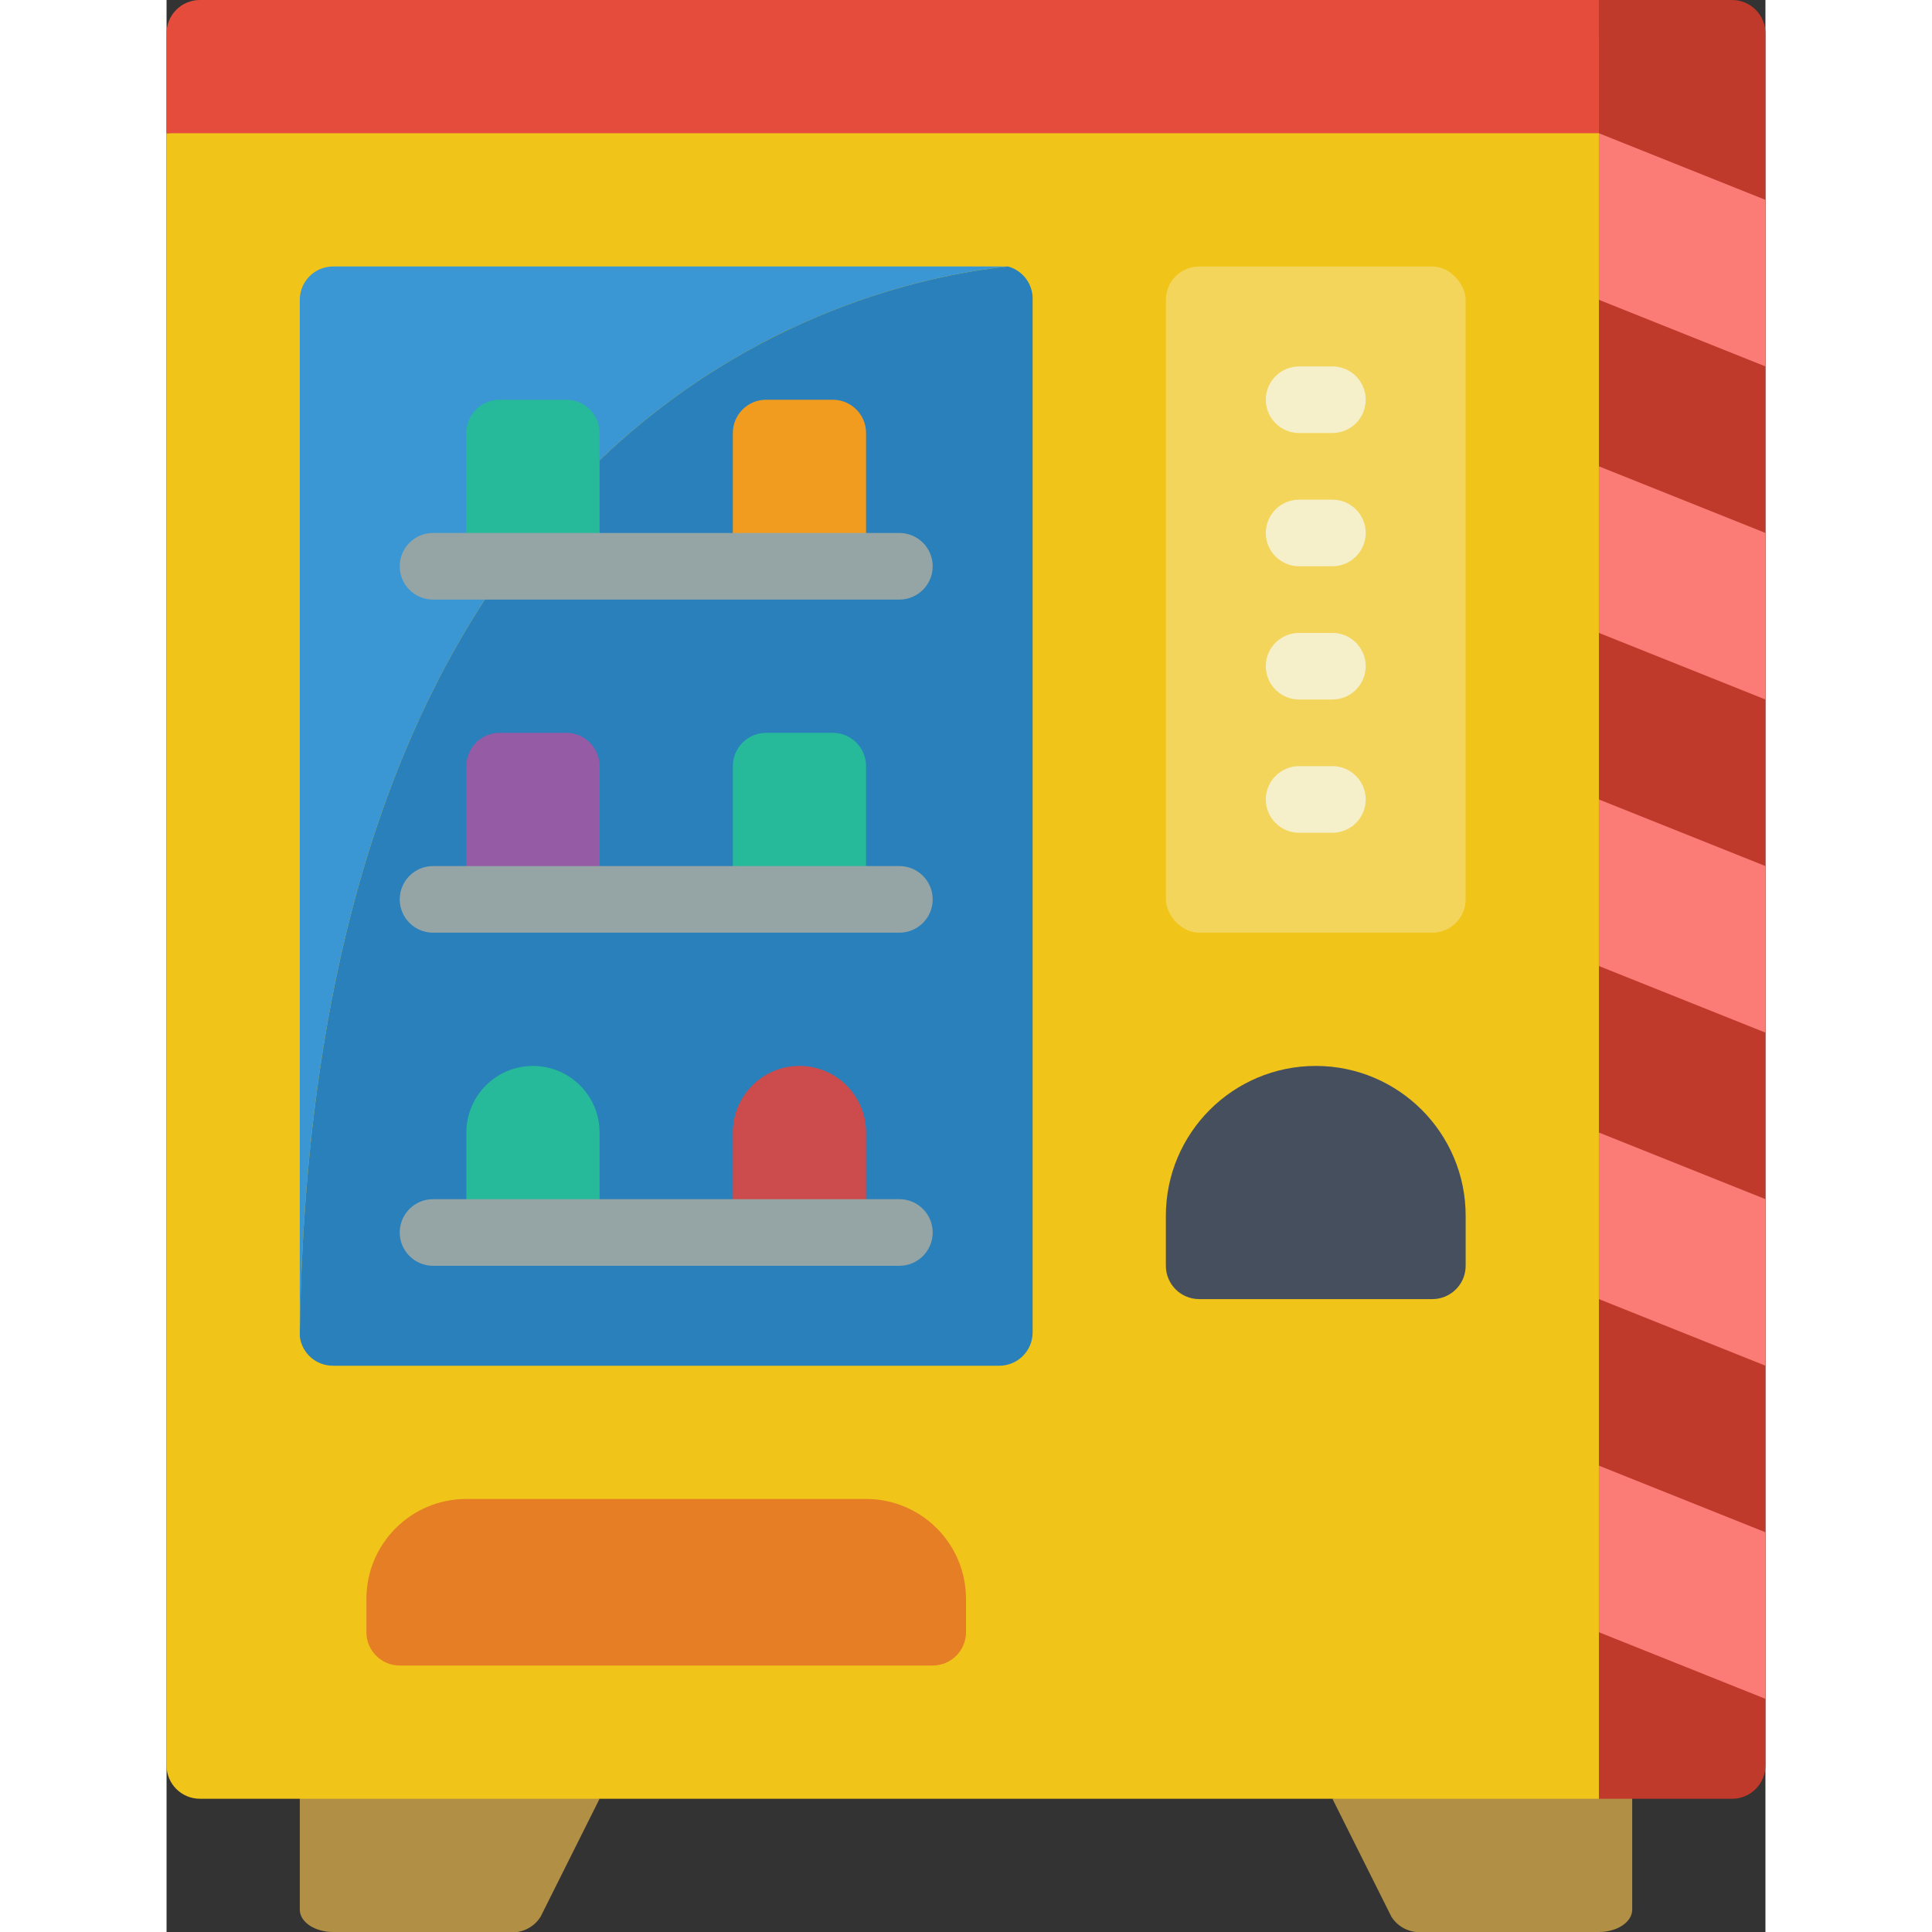 <svg height="512" viewBox="0 0 48 58" width="512" xmlns="http://www.w3.org/2000/svg"><rect x="0" y="0" width="48" height="58" fill="#333333" stroke="none"/><g id="045---Vending-Machine" fill="none"><path id="Shape" d="m13 54-1.77 3.54c-.211.339-.605.52-1 .46h-5.23c-.55 0-1-.3-1-.67v-5.33z" fill="#b19046"/><path id="Shape" d="m44 52v5.33c0 .37-.45.67-1 .67h-5.28c-.378.04-.747-.138-.95-.46l-1.77-3.54z" fill="#b19046"/><path id="Shape" d="m45 1-2 53h-42c-.552 0-1-.448-1-1v-49z" fill="#f0c419"/><path id="Shape" d="m47 0h-4v54h4c.552 0 1-.448 1-1v-52c0-.552-.448-1-1-1z" fill="#c03a2b"/><path id="Shape" d="m25.26 8c-3.8.4-20.91 3.57-21.26 32.12 0-.12 0 1.09 0-31.12 0-.552.448-1 1-1z" fill="#3b97d3"/><path id="Shape" d="m26 9v31c0 .552-.448 1-1 1h-20c-.509.004-.939-.375-1-.88.35-28.55 17.46-31.72 21.26-32.12.449.121.756.535.74 1z" fill="#2980ba"/><path id="Shape" d="m9 45h12c1.657 0 3 1.343 3 3v1c0 .552-.448 1-1 1h-16c-.552 0-1-.448-1-1v-1c0-1.657 1.343-3 3-3z" fill="#e57e25"/><rect id="Rectangle-path" fill="#f3d55b" height="20" rx="1" width="9" x="30" y="8"/><path id="Shape" d="m35 13h-1c-.552 0-1-.448-1-1s.448-1 1-1h1c.552 0 1 .448 1 1s-.448 1-1 1z" fill="#f5efca"/><path id="Shape" d="m35 17h-1c-.552 0-1-.448-1-1s.448-1 1-1h1c.552 0 1 .448 1 1s-.448 1-1 1z" fill="#f5efca"/><path id="Shape" d="m35 21h-1c-.552 0-1-.448-1-1s.448-1 1-1h1c.552 0 1 .448 1 1s-.448 1-1 1z" fill="#f5efca"/><path id="Shape" d="m35 25h-1c-.552 0-1-.448-1-1s.448-1 1-1h1c.552 0 1 .448 1 1s-.448 1-1 1z" fill="#f5efca"/><path id="Shape" d="m38 39h-7c-.552 0-1-.448-1-1v-1.5c0-2.485 2.015-4.5 4.5-4.5s4.5 2.015 4.5 4.5v1.5c0 .552-.448 1-1 1z" fill="#464f5d"/><path id="Shape" d="m10 12h2c.552 0 1 .448 1 1v4h-4v-4c0-.552.448-1 1-1z" fill="#26b99a"/><path id="Shape" d="m18 12h2c.552 0 1 .448 1 1v4h-4v-4c0-.552.448-1 1-1z" fill="#f29c1f"/><path id="Shape" d="m10 22h2c.552 0 1 .448 1 1v4h-4v-4c0-.552.448-1 1-1z" fill="#955ba5"/><path id="Shape" d="m18 22h2c.552 0 1 .448 1 1v4h-4v-4c0-.552.448-1 1-1z" fill="#26b99a"/><path id="Shape" d="m11 32c-1.105 0-2 .895-2 2v3h4v-3c0-1.105-.895-2-2-2z" fill="#26b99a"/><path id="Shape" d="m19 32c-1.105 0-2 .895-2 2v3h4v-3c0-1.105-.895-2-2-2z" fill="#cc4b4c"/><path id="Shape" d="m43 0v4h-43v-3c0-.552.448-1 1-1z" fill="#e64c3c"/><g fill="#fb7b76"><path id="Shape" d="m48 6v5l-5-2v-5z"/><path id="Shape" d="m48 16v5l-5-2v-5z"/><path id="Shape" d="m48 26v5l-5-2v-5z"/><path id="Shape" d="m48 36v5l-5-2v-5z"/><path id="Shape" d="m48 46v5l-5-2v-5z"/></g><path id="Shape" d="m22 18h-14c-.552 0-1-.448-1-1s.448-1 1-1h14c.552 0 1 .448 1 1s-.448 1-1 1z" fill="#95a5a5"/><path id="Shape" d="m22 28h-14c-.552 0-1-.448-1-1s.448-1 1-1h14c.552 0 1 .448 1 1s-.448 1-1 1z" fill="#95a5a5"/><path id="Shape" d="m22 38h-14c-.552 0-1-.448-1-1s.448-1 1-1h14c.552 0 1 .448 1 1s-.448 1-1 1z" fill="#95a5a5"/></g></svg>